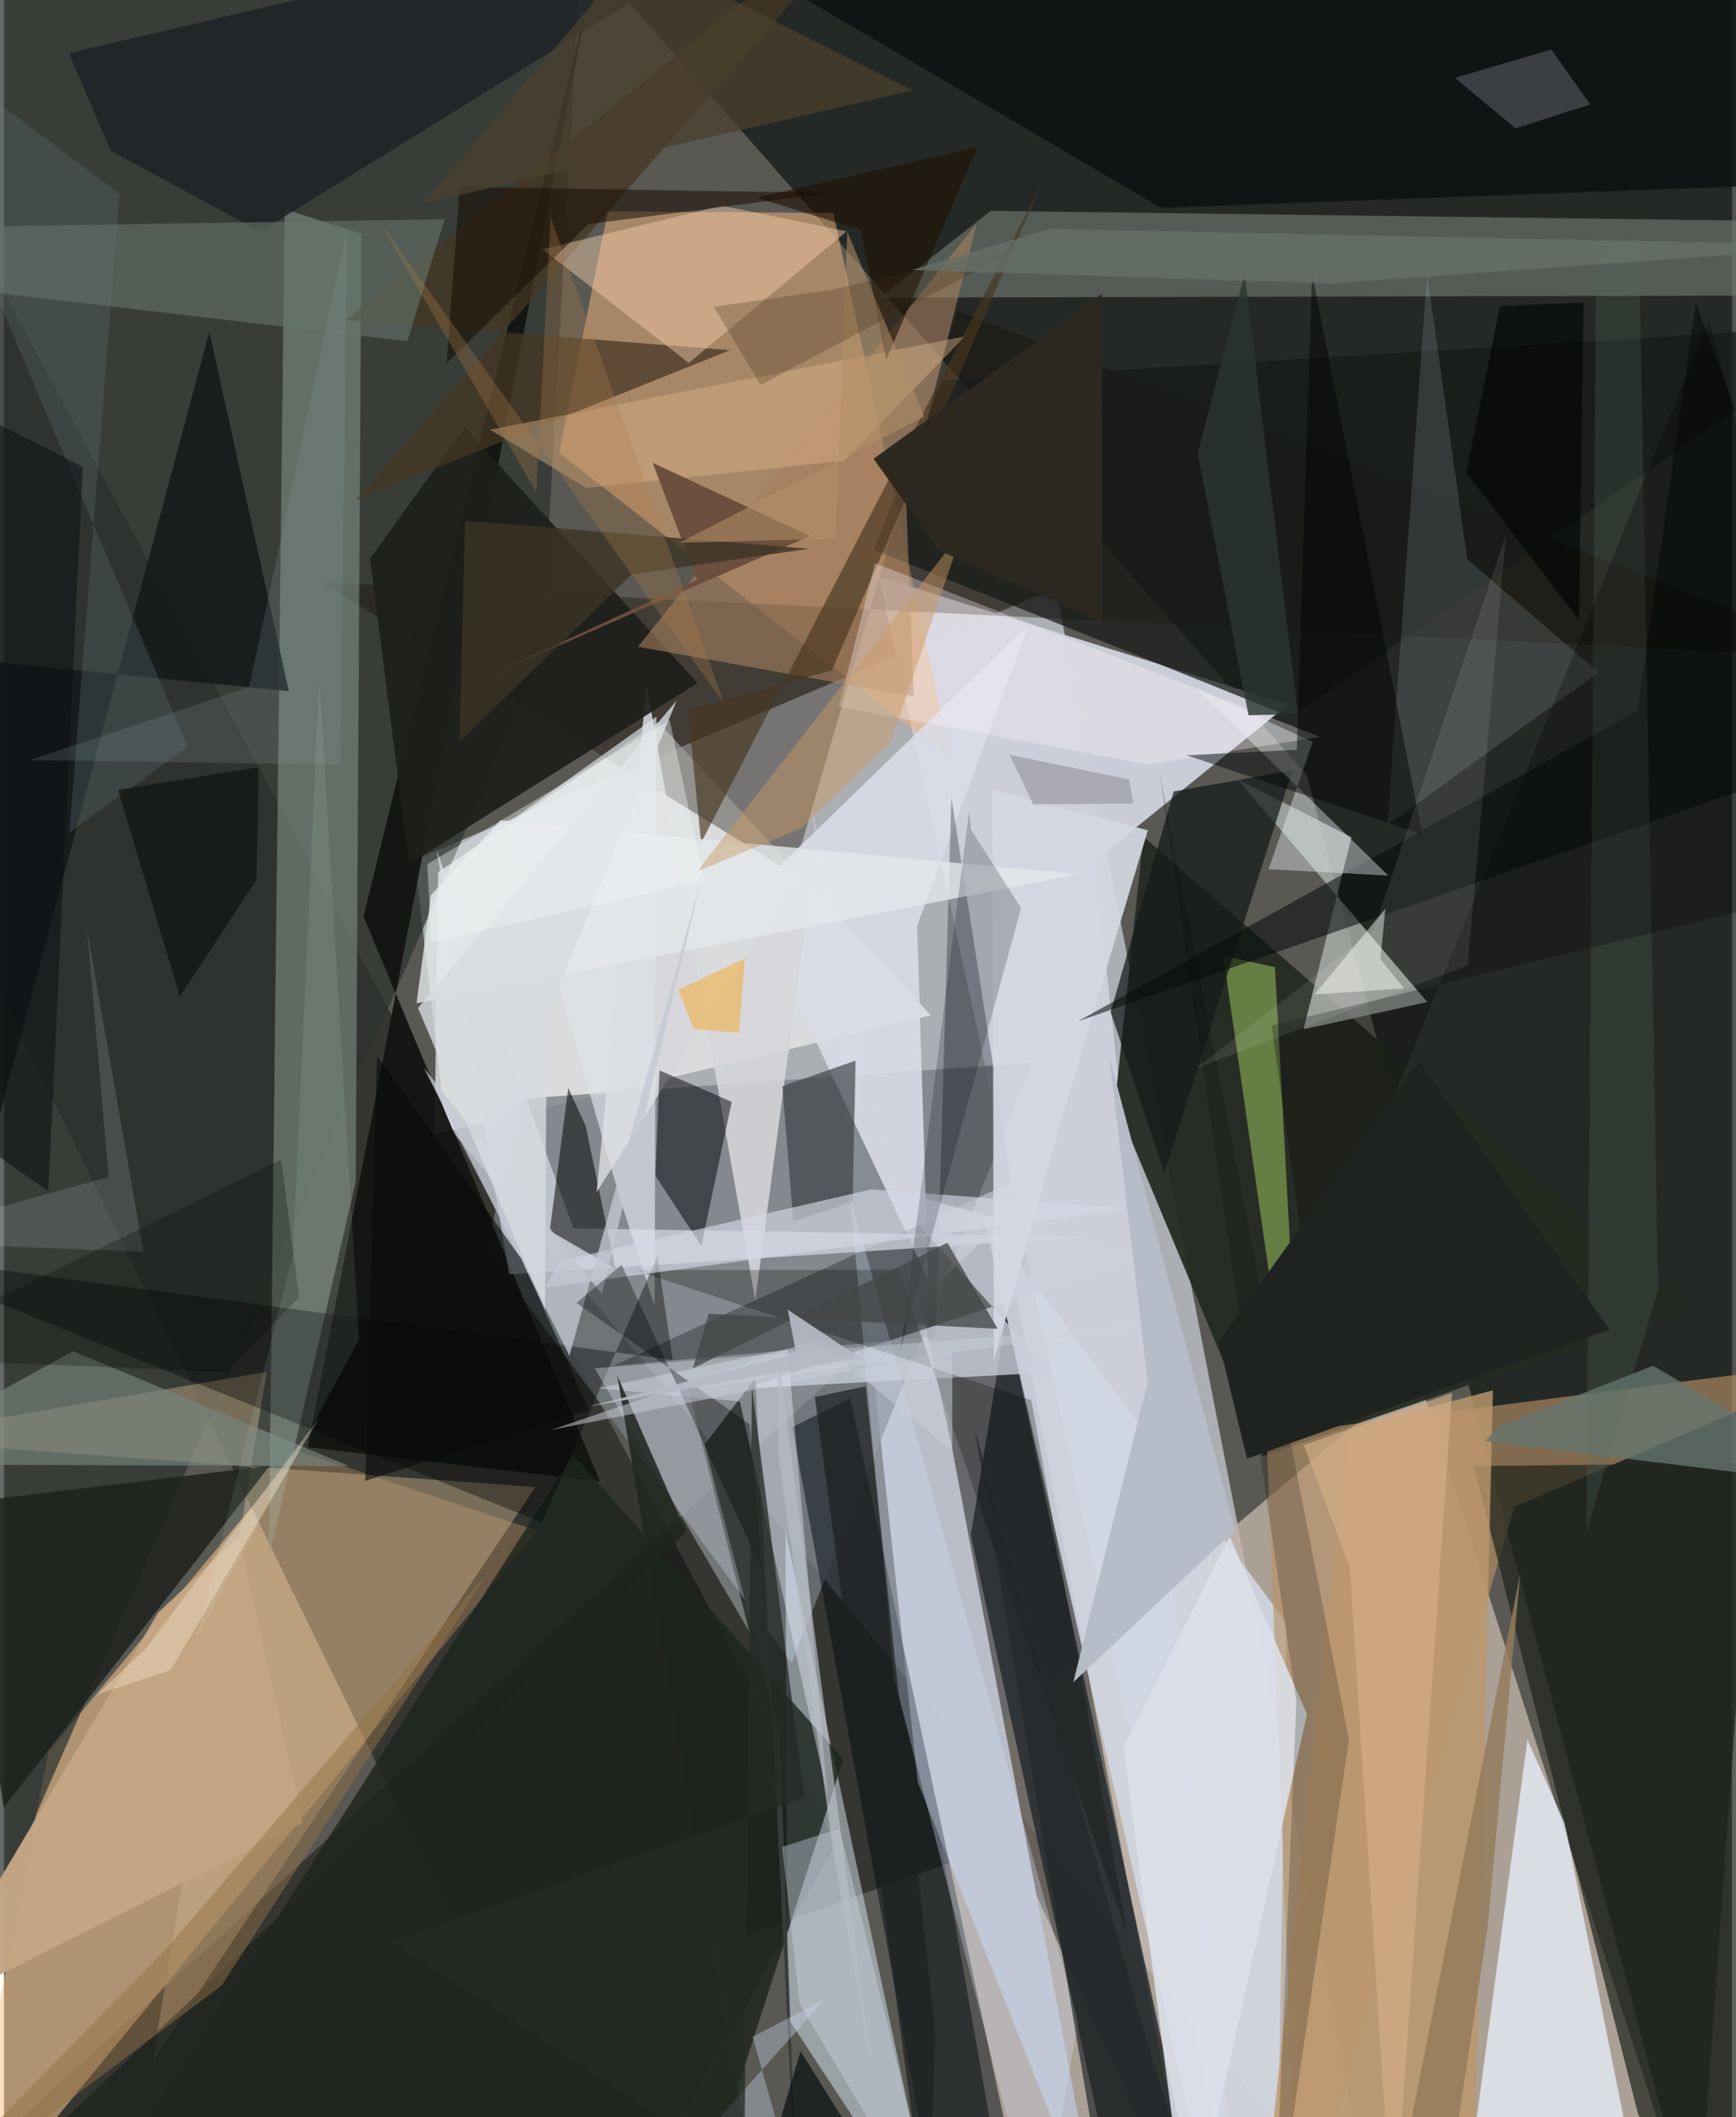 <svg xmlns="http://www.w3.org/2000/svg" width="228" height="278" viewBox="0 0 836 1024"><path fill="#595853" d="M0 0h836v1024H0z"/><path fill="#d2d6df" fill-opacity=".675" d="M664.483 1086L508.858 284.318l-310.097 131.65 14.68 127.028z"/><path fill="#131a16" fill-opacity=".745" d="M630.27 374.936L818.992 1086 898 2.443l-637.099-48.53z"/><path fill="#c2b4a7" fill-opacity=".776" d="M804.705 1040.152L683.543 663.574 448.22 862.584 487.656 1086z"/><path fill="#000202" fill-opacity=".4" d="M576.888 1086l-89.47-195.735L-59.006 1086l542.217-494.577z"/><path fill="#f9c68c" fill-opacity=".541" d="M142.242 701.819l115.879 38.605L-25.243 1086l46.85-238.912z"/><path fill="#000400" fill-opacity=".4" d="M293.792 1086L402.47 891.783-21.068 102.111-62 356.072z"/><path fill="#ced1db" fill-opacity=".965" d="M423.296 279.023l198.045 61.684-93.436 75.5L598.596 1086z"/><path fill="#b9bdc8" fill-opacity=".992" d="M442.11 862.07L531.444 1086l-73.176-387.816-67.691-309.362z"/><path fill="#ecb17d" fill-opacity=".533" d="M268.606 219.055l189.552 148.321-56.91-264.351-109.142-.778z"/><path fill="#2b332e" fill-opacity=".722" d="M281.214-62H-62l44.145 1016.168 278.01-636.53z"/><path fill="#242a21" fill-opacity=".933" d="M551.261 404.696l-13.71 128.008 71.486 171.618 205.586-70.984z"/><path fill="#e8e9ea" fill-opacity=".753" d="M208.365 548.56l240-57.492-131.958-141.923-106.376 72.716z"/><path fill="#767c82" fill-opacity=".749" d="M250.105 531.443l247.34-17.455L380.988 804.26 233.501 604.333z"/><path fill="#e2f3fe" fill-opacity=".471" d="M451.705 1086l-57.995-87.818-14.664-22.477-.997-235.287z"/><path fill="#23292d" fill-opacity=".816" d="M484.939 636.298L581.154 1086l-44.285-26.372-69.14-317.155z"/><path fill="#140900" fill-opacity=".353" d="M898 318.463L153.488 281.61l228.235 140.966 79.46-272.382z"/><path fill="#7b8a80" fill-opacity=".639" d="M128.096 754.074l7.684-652.937 37.13 11.932-2.752 458.539z"/><path fill="#707b71" fill-opacity=".627" d="M423.947 143.962l53.434-41.984 397.866 5.156L898 142.838z"/><path fill="#eaf3ff" fill-opacity=".737" d="M737 841.388L704.209 1086l80.427-56.245-29.497-147.604z"/><path fill="#d2d7e3" fill-opacity=".867" d="M587.525 1086h28.131l4.74-301.136L473.664 587.23z"/><path fill="#121411" fill-opacity=".949" d="M147.032 699.925l141.336 16.63-114.426-273.237L283.126-2.614z"/><path fill="#acb1ad" fill-opacity=".8" d="M688.537 484.647L596.8 376.887l55.09 28.06-23.184 92.89z"/><path fill="#b79266" fill-opacity=".627" d="M898 657.197l-287.179 37L626.16 1086l104.593-357.248z"/><path fill="#dbdde7" fill-opacity=".882" d="M447.125 618.843l-87.338-185.099L495.783 302.09l-54.005 145.604z"/><path fill="#1d241d" fill-opacity=".804" d="M330.458 1086l-267.246-50.442 212.16-331.824 130.666 147.072z"/><path fill="#000b11" fill-opacity=".498" d="M496.77 1086l-50.916-43.832-64.506-351.945 28.145-13.981z"/><path fill="#c9b08a" fill-opacity=".451" d="M257.06 719.243L-62 696.165l189.136-32.648-55.192 333.24z"/><path fill="#04080b" fill-opacity=".302" d="M487.302 571.886L294.56 660.628l156.189-14.02 7.582-260.903z"/><path fill="#cbd0db" fill-opacity=".769" d="M358.056 671.588l148.575-7.762-79.858-89.047 124.029 33.275z"/><path fill="#d0d5df" fill-opacity=".745" d="M526.554 598.163l-251.082-4.032-66.137-182.87 35.112 205.117z"/><path fill="#000202" fill-opacity=".525" d="M264.052 595.295l31.794 18.446-14.412-69.034-8.423-18.503z"/><path fill="#d7d7db" fill-opacity=".871" d="M392.826 409.317l-29.36 219.53-52.558-297.33-24.227 245.163z"/><path fill="#171b18" fill-opacity=".733" d="M453.945 184.14l-33.363 81.667 202.039 80.955L898 157.016z"/><path fill="#000206" fill-opacity=".494" d="M317.14 517.709l-1.961 51.006 22.19 33.867 14.698-69.655z"/><path fill="#1f251d" fill-opacity=".714" d="M711.109 709.097l79.478 313.643 42.307 63.26L898 706.972z"/><path fill="#0a0e11" fill-opacity=".784" d="M559.628 100.52l306.88-11.347L853.541-62H282.987z"/><path fill="#95bc5a" fill-opacity=".565" d="M614.877 467.774l-24.998-5.457 22.038 152.81 11.492 10.317z"/><path fill="#1e1f1b" fill-opacity=".918" d="M195.968 417.963l139.584-87.598-112.729-123.687-45.691 63.53z"/><path fill="#a57f5d" fill-opacity=".6" d="M306.698 312.82L470.61 108.04l-34.084 135.097 3.625 93.737z"/><path fill="#131919" fill-opacity=".718" d="M565.897 382.778l57.392-10.121-61.93 194.579-25.978-77.697z"/><path fill="#d4d8e2" fill-opacity=".918" d="M553.399 401.61l-75.139-19.653.59 276.239 34.453-122.646z"/><path fill="#1c211b" fill-opacity=".835" d="M-62 731.925l52.224 76.007 9.622 66.315 128.78-165.32z"/><path fill="#a6b8c1" fill-opacity=".188" d="M771.43 325.187l-102.117 73.901 19.158-266.794 19.4 138.111z"/><path fill="#453722" fill-opacity=".737" d="M170.41 241.826l180.932-72.489-186.014-14.486L436.092-62z"/><path fill="#141a1b" fill-opacity=".867" d="M-13.002 580.138L-51.84 315.531l189.637 18.736L99.35 160.44z"/><path fill="#f5ceac" fill-opacity=".459" d="M331.308 175.546l-70.823-54.943 86.777-21.109 60.445 12.394z"/><path fill="#1a1f24" fill-opacity=".776" d="M51.58 72.841l72.423 39.2L405.043-62 31.455 25.793z"/><path fill="#373d3b" fill-opacity=".992" d="M338.96 698.658l24.592-32.119L384.346 1086l-9.005-247.045z"/><path fill="#bc976d" fill-opacity=".812" d="M650.267 691.011L607.68 1086l102.944-4.854 9.689-408.698z"/><path fill="#647369" fill-opacity=".631" d="M213.155 106.051l-17.988 58.943L-62 134.848v-24.475z"/><path fill="#3b3e43" fill-opacity=".659" d="M381.864 590.703l28.684-9.346 1.453-68.373-35.416 12.36z"/><path fill="#dee3e8" fill-opacity=".686" d="M245.228 396.803l70.436-50.183-.888 285.114-16.227-50.306z"/><path fill="#eaeffd" fill-opacity=".416" d="M379.104 652.377L287.212 671.5l68.78 6.306 42.475 191.068z"/><path fill="#060c0b" fill-opacity=".557" d="M818.459 146.403l79.541 216L519.655 493.92l270.547-150.11z"/><path fill="#d2def3" fill-opacity=".341" d="M501.273 1086l-70.7-274.596-21.257-233.076L519.58 977.341z"/><path fill="#eaf1f5" fill-opacity=".408" d="M611.794 420.395l21.353-61.515-56.433-26.073 93.012 90.691z"/><path fill="#dfb78e" fill-opacity=".427" d="M406.346 222.843l-124.647 13.143-46.517-28.142 229.898-45.235z"/><path fill="#47371f" fill-opacity=".651" d="M400.515 324.243L501.532 89.728l-164.27 317.835-6.427-64.208z"/><path fill="#000503" fill-opacity=".384" d="M316.147 607.513l7.38 50.249L-62 606.213l322.246 130.194z"/><path fill="#010602" fill-opacity=".251" d="M305.06 614.313l191.993 62.95 46.55 259.188L432.74 614.18z"/><path fill="#dce0e9" fill-opacity=".882" d="M573.185 1086l-31.52-240.78 51.316-102.095 37.37 86.038z"/><path fill="#cad1d8" fill-opacity=".416" d="M285.747 661.794L360.51 789.04 331.1 672.118l227.154-31.86z"/><path fill="#d4d9e4" fill-opacity=".647" d="M261.703 622.703l7.36-12.765 150.592-34.67 125.146 9.355z"/><path fill="#c4a684" fill-opacity=".969" d="M144.469 881.63l-30.876-138.214-38.935 36.477-115.79 194.889z"/><path fill="#070905" fill-opacity=".2" d="M650.648 841.398L614.483 1086l10.738-263.191-66.4-450.385z"/><path fill="#76847d" fill-opacity=".659" d="M-22.53 708.422L-62 705.975l95.447-52.418 133.51 55.536z"/><path fill="#fff7fb" fill-opacity=".314" d="M553.369 369.666l83.311-13.244-215.266-84.027-17.535 69.395z"/><path fill="#66756f" fill-opacity=".784" d="M898 719.457L797.827 660.57l-73.442 28.714-8.068 7.7z"/><path fill="#6b4e3c" fill-opacity=".988" d="M313.837 223.857l21.401 56.583-108.201 49.837 162.801-71.016z"/><path fill="#d0dae7" fill-opacity=".396" d="M452.708 1083l-67.715-113.523-8.535-76.14 27.818-8.984z"/><path fill="#e4e8eb" fill-opacity=".796" d="M240.246 396.746l-33.652 36.176-7.002 52.3 320.193-62.342z"/><path fill="#5c5f68" fill-opacity=".565" d="M731.252 62.089l-29.263-24.423 46.557-13.747 18.836 26.604z"/><path fill="#030014" fill-opacity=".196" d="M433.537 653.835l33.375-261.277 1.016 8.896 24.129 37.727z"/><path fill="#586a5f" fill-opacity=".259" d="M770.288 126.19l-4.758 614.604L800.237 623.5l-9.389-511.197z"/><path fill="#c2c7d1" fill-opacity=".773" d="M337.41 424.818l-63.842 230.936-70.436-139.276 86.151 109.474z"/><path fill="#b7bcc9" fill-opacity=".996" d="M534.606 510.38l60.908 229.714-78.19 73.531 35.96-145.39z"/><path fill="#150c03" fill-opacity=".533" d="M282.852 108.385l117.412-15.07-179.797-2.91-6.332 85.234z"/><path fill="#f9a213" fill-opacity=".443" d="M358.421 463.568l-2.823 35.92-21.9-1.717-7.445-19.052z"/><path fill="#000306" fill-opacity=".467" d="M625.447 362.655l7.355-230.557 53.333 271.555-114.013-38.361z"/><path fill="#627279" fill-opacity=".286" d="M88.914 361.209L-62 5.36 55.92 93.719 31.65 402.586z"/><path fill="#010301" fill-opacity=".329" d="M366.498 758.799l-5.707-69.962-83.812-58.625 21.839-18.464z"/><path fill="#d2ae86" fill-opacity=".675" d="M651.126 758.207l-22.3-59.25 71.726-25.29L672 1086z"/><path fill="#ca9a64" fill-opacity=".471" d="M385.78 400.392l-50.474 21.16 128.55-165.02-34.92 102.509z"/><path fill="#050a07" fill-opacity=".553" d="M122.172 425.512l1.028-54.495-68.03 11.002 29.925 99.946z"/><path fill="#4a402e" fill-opacity=".773" d="M228.576-62L439.567 43.661 202.78 98.365 336.908-59.846z"/><path fill="#424746" fill-opacity=".757" d="M456.392 601.065l24.347 41.658-139.798-7.338-7.643 26.416z"/><path fill="#20251f" fill-opacity=".855" d="M329.905 740.897l-33.17-75.464L367.686 1086H-35.157z"/><path fill="#0c1012" fill-opacity=".561" d="M-62 517.225l83.444 59.02 16.666-350.45L-62 175.315z"/><path fill="#2e2920" fill-opacity=".992" d="M531.223 300.923l-78.946-34.686-31.568-44.369L531.11 142.17z"/><path fill="#c9ced9" fill-opacity=".525" d="M392.692 647.918L264.73 691.614l194.033-38.41.018 48.669z"/><path fill="#070b0a" fill-opacity=".6" d="M174.776 716.229l5.707-205.517 69.886 98.245 32.569 72.88z"/><path fill="#1c2121" fill-opacity=".694" d="M416.857 670.509l33.634 312.658L447.714 1086l-55.417-410.296z"/><path fill="#000301" fill-opacity=".267" d="M824.936 154.846L632.114 629.983l-18.888-133.987 282.997-68.917z"/><path fill="#1f2320" d="M776.758 643.025l-92.236-129.683-96.838 135.704 13.667 56.442z"/><path fill="#e3eeff" fill-opacity=".141" d="M-62 600.416l129.523 5.018-27.215-155.012 10.334 118.885z"/><path fill="#fafff9" fill-opacity=".451" d="M677.32 478.048l-43.337 2.903 34.311-41.474-2.403 24.38z"/><path fill="#cfdaee" fill-opacity=".365" d="M362.19 985.127l34.972-18.2L323.175 1050l67.395 36z"/><path fill="#1d1003" fill-opacity=".592" d="M364.1 95.576l50.415 15.69 12.259 62.877 44.072-102.915z"/><path fill="#947b5b" fill-opacity=".827" d="M717.662 933.024l15.892-172.003L668.77 1086h25.623z"/><path fill="#2b362f" fill-opacity=".808" d="M600.229 132.381L577.49 219.14l24.585 126.804 23.86-.651z"/><path fill="#d8dce0" fill-opacity=".796" d="M262.584 491.274l-.823 142.031-61.445-145.803 125.157-148.72z"/><path fill="#3c3426" fill-opacity=".808" d="M223.059 251.867l-2.566 106.773 83.28-80.87 85.738-12.363z"/><path fill="#937147" fill-opacity=".486" d="M105.394 960.244L-62 1086 78.985 942.099l154.663-180.835z"/><path fill="#b8bec4" fill-opacity=".671" d="M401.678 898.893l18.713 105.655-45.714-348.099-.206 46.073z"/><path fill="#fff" fill-opacity=".086" d="M708.11 466.958l18.548-208.46-63.937 191.358-86.224 66.935z"/><path fill="#ab7e4a" fill-opacity=".306" d="M257.516 238.1l-75.879-130.965 166.874 233.48-84.035-235.645z"/><path fill="#000404" fill-opacity=".62" d="M707.375 228.521l16.364-80.47 40.461-1.733-2.22 153.495z"/><path fill="#b29069" fill-opacity=".549" d="M407.972 112.002l37.258 89.45-118.472 61.056 75.554-1.967z"/><path fill="#8b9c9e" fill-opacity=".196" d="M162.63 369.839l3.532-259.989-47.532 222.42-106.035 35.364z"/><path fill="#feedd9" fill-opacity=".357" d="M80.673 807.712l71.686-121.705-83.931 111.596-23.422 21.966z"/><path fill="#0d1314" fill-opacity=".753" d="M444.214 1086l-58.86-93.865-24.317 82.44L551.567 1086z"/><path fill="#3d2911" fill-opacity=".255" d="M400.518 140.1l93.164-21.454-127.645 67.476-22.658-37.795z"/><path fill="#677168" fill-opacity=".773" d="M641.835 137.115l-202.636-6.5 66.764-19.94L898 118.808z"/><path fill="#222728" fill-opacity=".678" d="M575.206 1059.47l-41.117 16.757-64.515-385.119 83.837 298.017z"/><path fill="#020903" fill-opacity=".263" d="M108.004 663.591l-169.58-6.816 195.64-95.904 8.761 66.43z"/><path fill="#f1f5f4" fill-opacity=".392" d="M338.748 425.965l-132.053 29.719-1.875-37.72 117.258-69.64z"/><path fill="#e7fff1" fill-opacity=".086" d="M139.719 606.788L93.114 792.49l78.698-144.581-19.21-319.231z"/><path fill="#242a24" fill-opacity=".749" d="M361.829 670.564l25.39 198.796-199.7 69.813 170.615 111.461z"/><path fill="#b5bac5" fill-opacity=".929" d="M383.27 654.677l-4.11-21.246 34.855 23.253-131.046 23.594z"/><path fill="#9798a0" fill-opacity=".655" d="M546.312 388.616l-48.358.483-11.524-24.084 57.97 12.024z"/></svg>